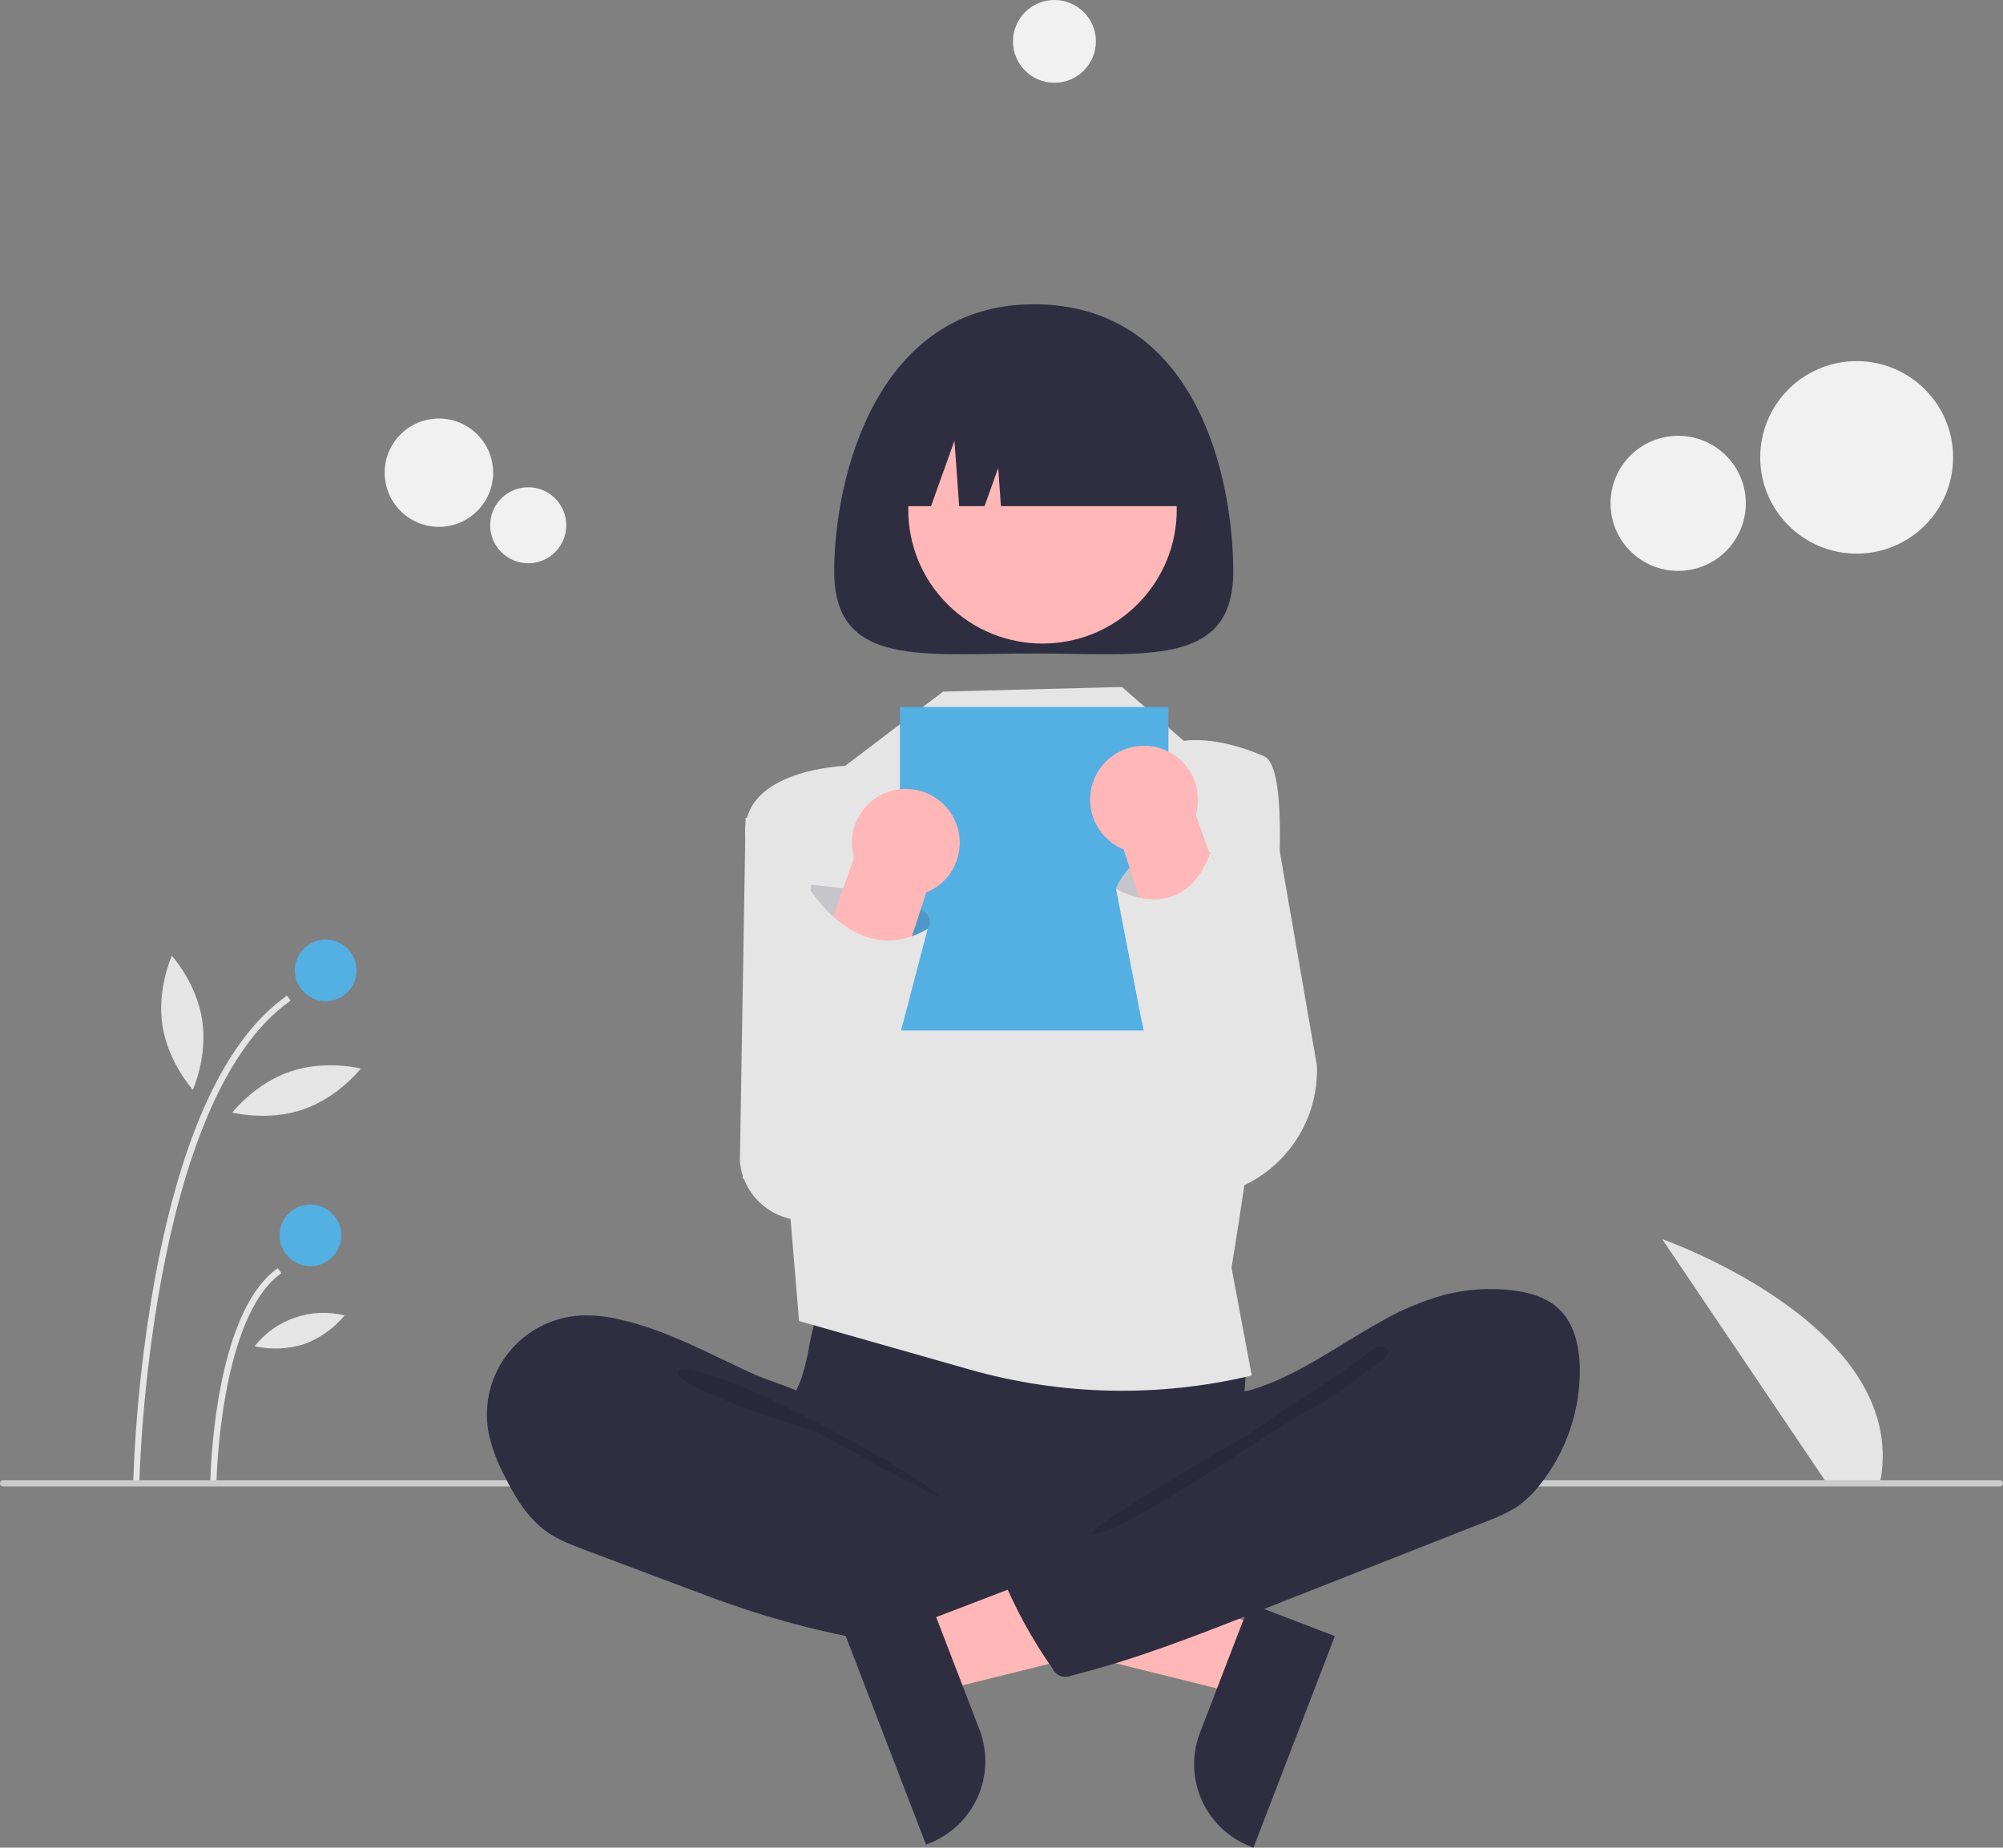 <svg width="336" height="310" viewBox="0 0 336 310" fill="none" xmlns="http://www.w3.org/2000/svg">
<rect x="0" y="0" width="336" height="310" fill="#808080" stroke="none"/>
<g clip-path="url(#clip0_652_15)">
<path d="M306.112 248.359L278.837 207.911C278.837 207.911 320.143 222.308 315.455 248.359H306.112Z" fill="#E5E5E5"/>
<path d="M23.381 248.627L22.346 248.607C22.746 237.113 23.975 225.663 26.021 214.345C30.499 190.114 37.944 174.2 48.15 167.045L48.745 167.891C24.903 184.604 23.393 247.989 23.381 248.627Z" fill="#E5E5E5"/>
<path d="M36.324 248.38L35.289 248.36C35.311 247.215 35.958 220.235 46.597 212.777L47.192 213.623C36.982 220.78 36.329 248.105 36.324 248.38Z" fill="#E5E5E5"/>
<path d="M54.636 167.985C57.495 167.985 59.813 165.671 59.813 162.816C59.813 159.962 57.495 157.647 54.636 157.647C51.776 157.647 49.458 159.962 49.458 162.816C49.458 165.671 51.776 167.985 54.636 167.985Z" fill="#54AFE3"/>
<path d="M52.072 212.436C54.931 212.436 57.249 210.122 57.249 207.267C57.249 204.413 54.931 202.099 52.072 202.099C49.212 202.099 46.895 204.413 46.895 207.267C46.895 210.122 49.212 212.436 52.072 212.436Z" fill="#54AFE3"/>
<path d="M33.911 171.083C34.884 177.288 32.348 182.837 32.348 182.837C32.348 182.837 28.235 178.327 27.262 172.123C26.289 165.918 28.825 160.369 28.825 160.369C28.825 160.369 32.938 164.879 33.911 171.083Z" fill="#E5E5E5"/>
<path d="M50.834 186.152C44.884 188.19 38.968 186.664 38.968 186.664C38.968 186.664 42.7 181.834 48.65 179.796C54.6 177.759 60.516 179.285 60.516 179.285C60.516 179.285 56.784 184.115 50.834 186.152Z" fill="#E5E5E5"/>
<path d="M51.025 225.518C48.332 226.362 45.464 226.486 42.708 225.877C44.458 223.652 46.815 221.981 49.495 221.063C52.174 220.145 55.062 220.021 57.811 220.705C56.01 222.875 53.67 224.534 51.025 225.518Z" fill="#E5E5E5"/>
<path d="M335.482 249.393H0.518C0.38 249.393 0.249 249.338 0.152 249.241C0.054 249.145 -0 249.013 -0 248.876C-0 248.739 0.054 248.607 0.152 248.51C0.249 248.414 0.38 248.359 0.518 248.359H335.482C335.619 248.359 335.751 248.414 335.848 248.51C335.945 248.607 336 248.739 336 248.876C336 249.013 335.945 249.145 335.848 249.241C335.751 249.338 335.619 249.393 335.482 249.393Z" fill="#CBCBCB"/>
<path d="M212.157 273.221L207.922 284.227L163.385 273.154L169.636 256.91L212.157 273.221Z" fill="#FFB7B7"/>
<path d="M223.923 274.512L210.266 310L209.817 309.828C206.147 308.42 203.189 305.615 201.591 302.029C199.993 298.444 199.887 294.372 201.297 290.708L201.297 290.707L209.638 269.033L223.923 274.512Z" fill="#2F2E41"/>
<path d="M144.482 135.417L125.074 137.231L124.111 194.885C124.368 197.71 125.724 200.323 127.887 202.163C130.05 204.003 132.849 204.924 135.684 204.729L147.989 203.883L144.482 135.417Z" fill="#E5E5E5"/>
<path d="M212.905 132.579L199.626 132.409L198.839 200.913C201.773 201.011 204.697 200.504 207.426 199.424C210.156 198.343 212.633 196.713 214.704 194.635C216.775 192.557 218.394 190.075 219.462 187.344C220.529 184.613 221.021 181.692 220.908 178.763L212.905 132.579Z" fill="#E5E5E5"/>
<path d="M135.85 225.249C135.535 227.236 135.079 229.198 134.484 231.12C133.814 233.002 132.779 234.741 132.166 236.642C130.213 242.7 132.921 249.455 137.245 254.132C140.995 258.171 145.836 261.041 151.183 262.395C155.084 263.374 159.14 263.515 163.16 263.651C174.293 264.028 185.712 264.365 196.26 260.793C199.593 259.637 202.812 258.177 205.877 256.432C206.844 255.972 207.697 255.301 208.372 254.47C209.176 253.327 209.279 251.844 209.272 250.446C209.249 245.735 208.292 241.047 208.519 236.341C208.645 233.734 209.134 231.129 208.893 228.531C208.56 225.579 207.322 222.803 205.347 220.581C203.373 218.359 200.759 216.801 197.864 216.119C194.871 215.478 191.767 215.828 188.721 216.12C180.813 216.879 172.871 217.233 164.927 217.182C156.81 217.13 148.743 215.893 140.666 215.764C138.277 215.726 138.326 216.461 137.565 218.769C136.865 220.893 136.292 223.057 135.85 225.249Z" fill="#2F2E41"/>
<path d="M104.109 221.42C101.926 220.872 99.677 220.634 97.428 220.711C95.065 220.841 92.757 221.473 90.656 222.563C88.556 223.653 86.713 225.177 85.249 227.033C83.784 228.89 82.732 231.036 82.163 233.33C81.594 235.623 81.52 238.012 81.947 240.336C82.492 242.854 83.383 245.284 84.595 247.558C86.366 251.148 88.492 254.73 91.772 257.03C93.69 258.376 95.911 259.215 98.105 260.04L115.381 266.538C117.922 267.493 120.464 268.449 123.031 269.336C135.925 273.785 149.368 276.454 162.987 277.266C167.135 277.513 171.346 277.581 175.393 276.639C176.353 276.415 177.378 276.081 177.934 275.268C178.263 274.695 178.457 274.055 178.501 273.396L179.564 265.966C179.714 264.92 179.858 263.819 179.474 262.834C178.987 261.586 177.766 260.8 176.603 260.133C165.245 253.62 151.984 250.027 142.424 241.089C140.174 238.985 138.29 235.649 135.556 234.22C132.455 232.599 128.803 231.674 125.598 230.18C118.592 226.915 111.703 223.163 104.109 221.42Z" fill="#2F2E41"/>
<path opacity="0.1" d="M121.356 231.437C127.463 233.347 153.243 246.581 157.662 251.202C157.07 251.415 136.973 240.171 136.37 239.99C130.889 238.348 125.377 236.695 120.172 234.291C119.124 233.807 113.368 231.535 113.629 230.216C113.923 228.727 120.272 231.097 121.356 231.437Z" fill="black"/>
<path d="M158.208 116.039L141.767 128.502C141.767 128.502 124.419 129.044 125.006 140.115C125.592 151.187 132.535 203.607 132.535 203.607L134.041 221.643L162.616 229.772C178.055 234.164 194.367 234.513 209.98 230.785L206.584 212.691C206.584 212.691 220.334 130.512 212.051 126.894C203.767 123.276 198.59 124.309 198.59 124.309L188.207 115.264L158.208 116.039Z" fill="#E5E5E5"/>
<path d="M206.874 95.909C206.874 112.087 191.889 109.64 173.405 109.64C154.921 109.64 139.937 112.087 139.937 95.909C139.937 79.73 147.256 51.052 173.405 51.052C200.455 51.052 206.874 79.73 206.874 95.909Z" fill="#2F2E41"/>
<path d="M190.803 101.392C199.598 92.611 199.598 78.375 190.803 69.594C182.008 60.813 167.748 60.813 158.953 69.594C150.158 78.375 150.158 92.611 158.953 101.392C167.748 110.172 182.008 110.172 190.803 101.392Z" fill="#FFB7B7"/>
<path d="M147.273 84.924H156.18L160.11 73.938L160.895 84.924H165.153L167.445 78.515L167.904 84.924H199.538C199.538 78.611 197.026 72.557 192.555 68.093C188.085 63.63 182.021 61.122 175.698 61.122H171.113C164.79 61.122 158.726 63.63 154.255 68.093C149.784 72.557 147.273 78.611 147.273 84.924Z" fill="#2F2E41"/>
<path d="M196.002 118.623H150.96V172.895H196.002V118.623Z" fill="#54AFE3"/>
<path d="M153.442 272.704L157.678 283.71L202.214 272.637L195.963 256.393L153.442 272.704Z" fill="#FFB7B7"/>
<path d="M155.961 268.516L164.303 290.19L164.303 290.191C165.712 293.855 165.607 297.927 164.009 301.513C162.411 305.098 159.452 307.903 155.783 309.311L155.333 309.483L141.676 273.995L155.961 268.516Z" fill="#2F2E41"/>
<path d="M242.466 217.207C246.044 216.312 249.753 216.059 253.419 216.46C256.348 216.782 259.365 217.596 261.503 219.619C264.105 222.082 264.941 225.891 265.011 229.47C265.125 236.599 262.757 243.546 258.31 249.125C257.225 250.536 255.933 251.777 254.48 252.807C252.911 253.786 251.24 254.59 249.496 255.205L210.808 270.44C200.63 274.447 190.416 278.467 179.8 281.109C179.222 281.387 178.558 281.425 177.953 281.215C177.348 281.004 176.851 280.562 176.573 279.985C176.564 279.968 176.556 279.95 176.548 279.932C173.158 275.098 170.314 269.905 168.068 264.447C167.962 264.317 167.889 264.164 167.854 263.999C167.82 263.835 167.826 263.665 167.871 263.504C167.916 263.343 168 263.195 168.115 263.072C168.229 262.95 168.372 262.857 168.53 262.801L195.895 247.104C197.855 245.98 199.837 244.839 201.464 243.273C202.647 242.129 203.615 240.783 204.324 239.299C204.891 238.116 204.944 235.324 205.669 234.45C206.378 233.594 208.805 233.526 209.925 233.189C211.506 232.706 213.054 232.122 214.56 231.44C220.681 228.706 226.132 224.734 232 221.533C235.291 219.654 238.808 218.201 242.466 217.207Z" fill="#2F2E41"/>
<path opacity="0.1" d="M226.953 228.93C222.251 232.455 216.164 235.696 211.505 239.314C209.914 240.548 183.405 255.428 183.03 257.404C187.377 258.136 215.068 238.795 219.03 236.865C222.992 234.936 226.504 232.214 229.984 229.513C230.871 228.824 234.63 226.755 232.084 225.985C230.649 225.552 228.012 228.225 226.953 228.93Z" fill="black"/>
<path d="M311.453 92.89C320.388 92.89 327.631 85.659 327.631 76.739C327.631 67.819 320.388 60.588 311.453 60.588C302.518 60.588 295.275 67.819 295.275 76.739C295.275 85.659 302.518 92.89 311.453 92.89Z" fill="#F1F1F1"/>
<path d="M281.512 95.783C287.78 95.783 292.861 90.71 292.861 84.453C292.861 78.196 287.78 73.123 281.512 73.123C275.245 73.123 270.164 78.196 270.164 84.453C270.164 90.71 275.245 95.783 281.512 95.783Z" fill="#F1F1F1"/>
<path d="M73.626 88.392C78.652 88.392 82.726 84.325 82.726 79.308C82.726 74.29 78.652 70.223 73.626 70.223C68.601 70.223 64.527 74.29 64.527 79.308C64.527 84.325 68.601 88.392 73.626 88.392Z" fill="#F1F1F1"/>
<path d="M88.608 94.501C92.133 94.501 94.991 91.648 94.991 88.128C94.991 84.609 92.133 81.755 88.608 81.755C85.082 81.755 82.225 84.609 82.225 88.128C82.225 91.648 85.082 94.501 88.608 94.501Z" fill="#F1F1F1"/>
<path d="M176.881 13.889C180.722 13.889 183.836 10.78 183.836 6.944C183.836 3.109 180.722 0 176.881 0C173.039 0 169.925 3.109 169.925 6.944C169.925 10.78 173.039 13.889 176.881 13.889Z" fill="#F1F1F1"/>
<path opacity="0.17" d="M135.428 153.254L136.05 148.463C136.05 148.463 159.243 150.153 155.619 155.839C151.995 161.524 143.194 162.041 143.194 162.041L135.428 153.254Z" fill="#2F2E41"/>
<path d="M152.936 132.42C154.264 132.566 155.544 133.004 156.683 133.702C157.822 134.401 158.792 135.342 159.523 136.459C160.19 137.478 160.643 138.621 160.856 139.819C161.069 141.018 161.037 142.247 160.762 143.433C160.488 144.618 159.976 145.737 159.257 146.72C158.539 147.703 157.628 148.531 156.581 149.155C156.197 149.381 155.797 149.578 155.382 149.743L141.126 193.278C140.713 194.137 140.134 194.906 139.423 195.541C138.711 196.176 137.88 196.664 136.979 196.977C136.078 197.291 135.123 197.423 134.17 197.367C133.217 197.311 132.285 197.067 131.427 196.65C130.569 196.233 129.802 195.651 129.17 194.936C128.538 194.222 128.053 193.391 127.745 192.489C127.436 191.587 127.308 190.634 127.37 189.683C127.431 188.732 127.68 187.803 128.103 186.948L143.264 143.896C142.851 142.472 142.796 140.968 143.104 139.517C143.412 138.066 144.073 136.714 145.029 135.579C145.986 134.445 147.207 133.563 148.586 133.012C149.965 132.461 151.459 132.258 152.936 132.42Z" fill="#FFB7B7"/>
<path d="M135.641 148.871C135.641 148.871 143.81 162.805 155.619 155.839L144.174 199.565H134.532L124.556 197.705L127.349 179.639L135.641 148.871Z" fill="#E5E5E5"/>
<path d="M193.967 158.394L187.2 149.119C187.2 149.119 190.453 139.499 203.064 143.017C203.064 143.017 211.089 160.95 193.967 158.394Z" fill="#E5E5E5"/>
<path opacity="0.17" d="M193.967 158.394L187.2 149.119C187.2 149.119 190.453 139.499 203.064 143.017C203.064 143.017 211.089 160.95 193.967 158.394Z" fill="#2F2E41"/>
<path d="M195.759 125.988C197.711 126.895 199.273 128.47 200.16 130.429C201.047 132.387 201.2 134.598 200.592 136.66L215.752 179.712C216.175 180.566 216.424 181.496 216.486 182.447C216.547 183.398 216.42 184.351 216.111 185.253C215.802 186.155 215.318 186.987 214.686 187.701C214.054 188.415 213.287 188.997 212.428 189.414C211.57 189.831 210.638 190.075 209.685 190.131C208.732 190.187 207.778 190.055 206.876 189.741C205.975 189.428 205.144 188.94 204.433 188.305C203.721 187.67 203.142 186.901 202.729 186.042L188.473 142.507C188.059 142.342 187.658 142.145 187.274 141.918C186.227 141.295 185.317 140.467 184.598 139.484C183.88 138.5 183.368 137.382 183.093 136.196C182.818 135.011 182.786 133.782 182.999 132.583C183.212 131.385 183.665 130.242 184.332 129.223C185.063 128.106 186.033 127.164 187.172 126.466C188.311 125.768 189.591 125.33 190.92 125.184C192.576 124.997 194.253 125.275 195.759 125.988Z" fill="#FFB7B7"/>
<path d="M187.2 149.119C187.2 149.119 198.365 155.883 203.064 143.017L218.797 184.374L214.122 192.537L213.446 192.593C210.657 192.825 207.853 192.378 205.276 191.29C202.698 190.202 200.423 188.505 198.647 186.346C195.025 181.942 192.559 176.706 191.472 171.111L187.2 149.119Z" fill="#E5E5E5"/>
</g>
<defs>
<clipPath id="clip0_652_15">
<rect width="336" height="310" fill="white"/>
</clipPath>
</defs>
</svg>
